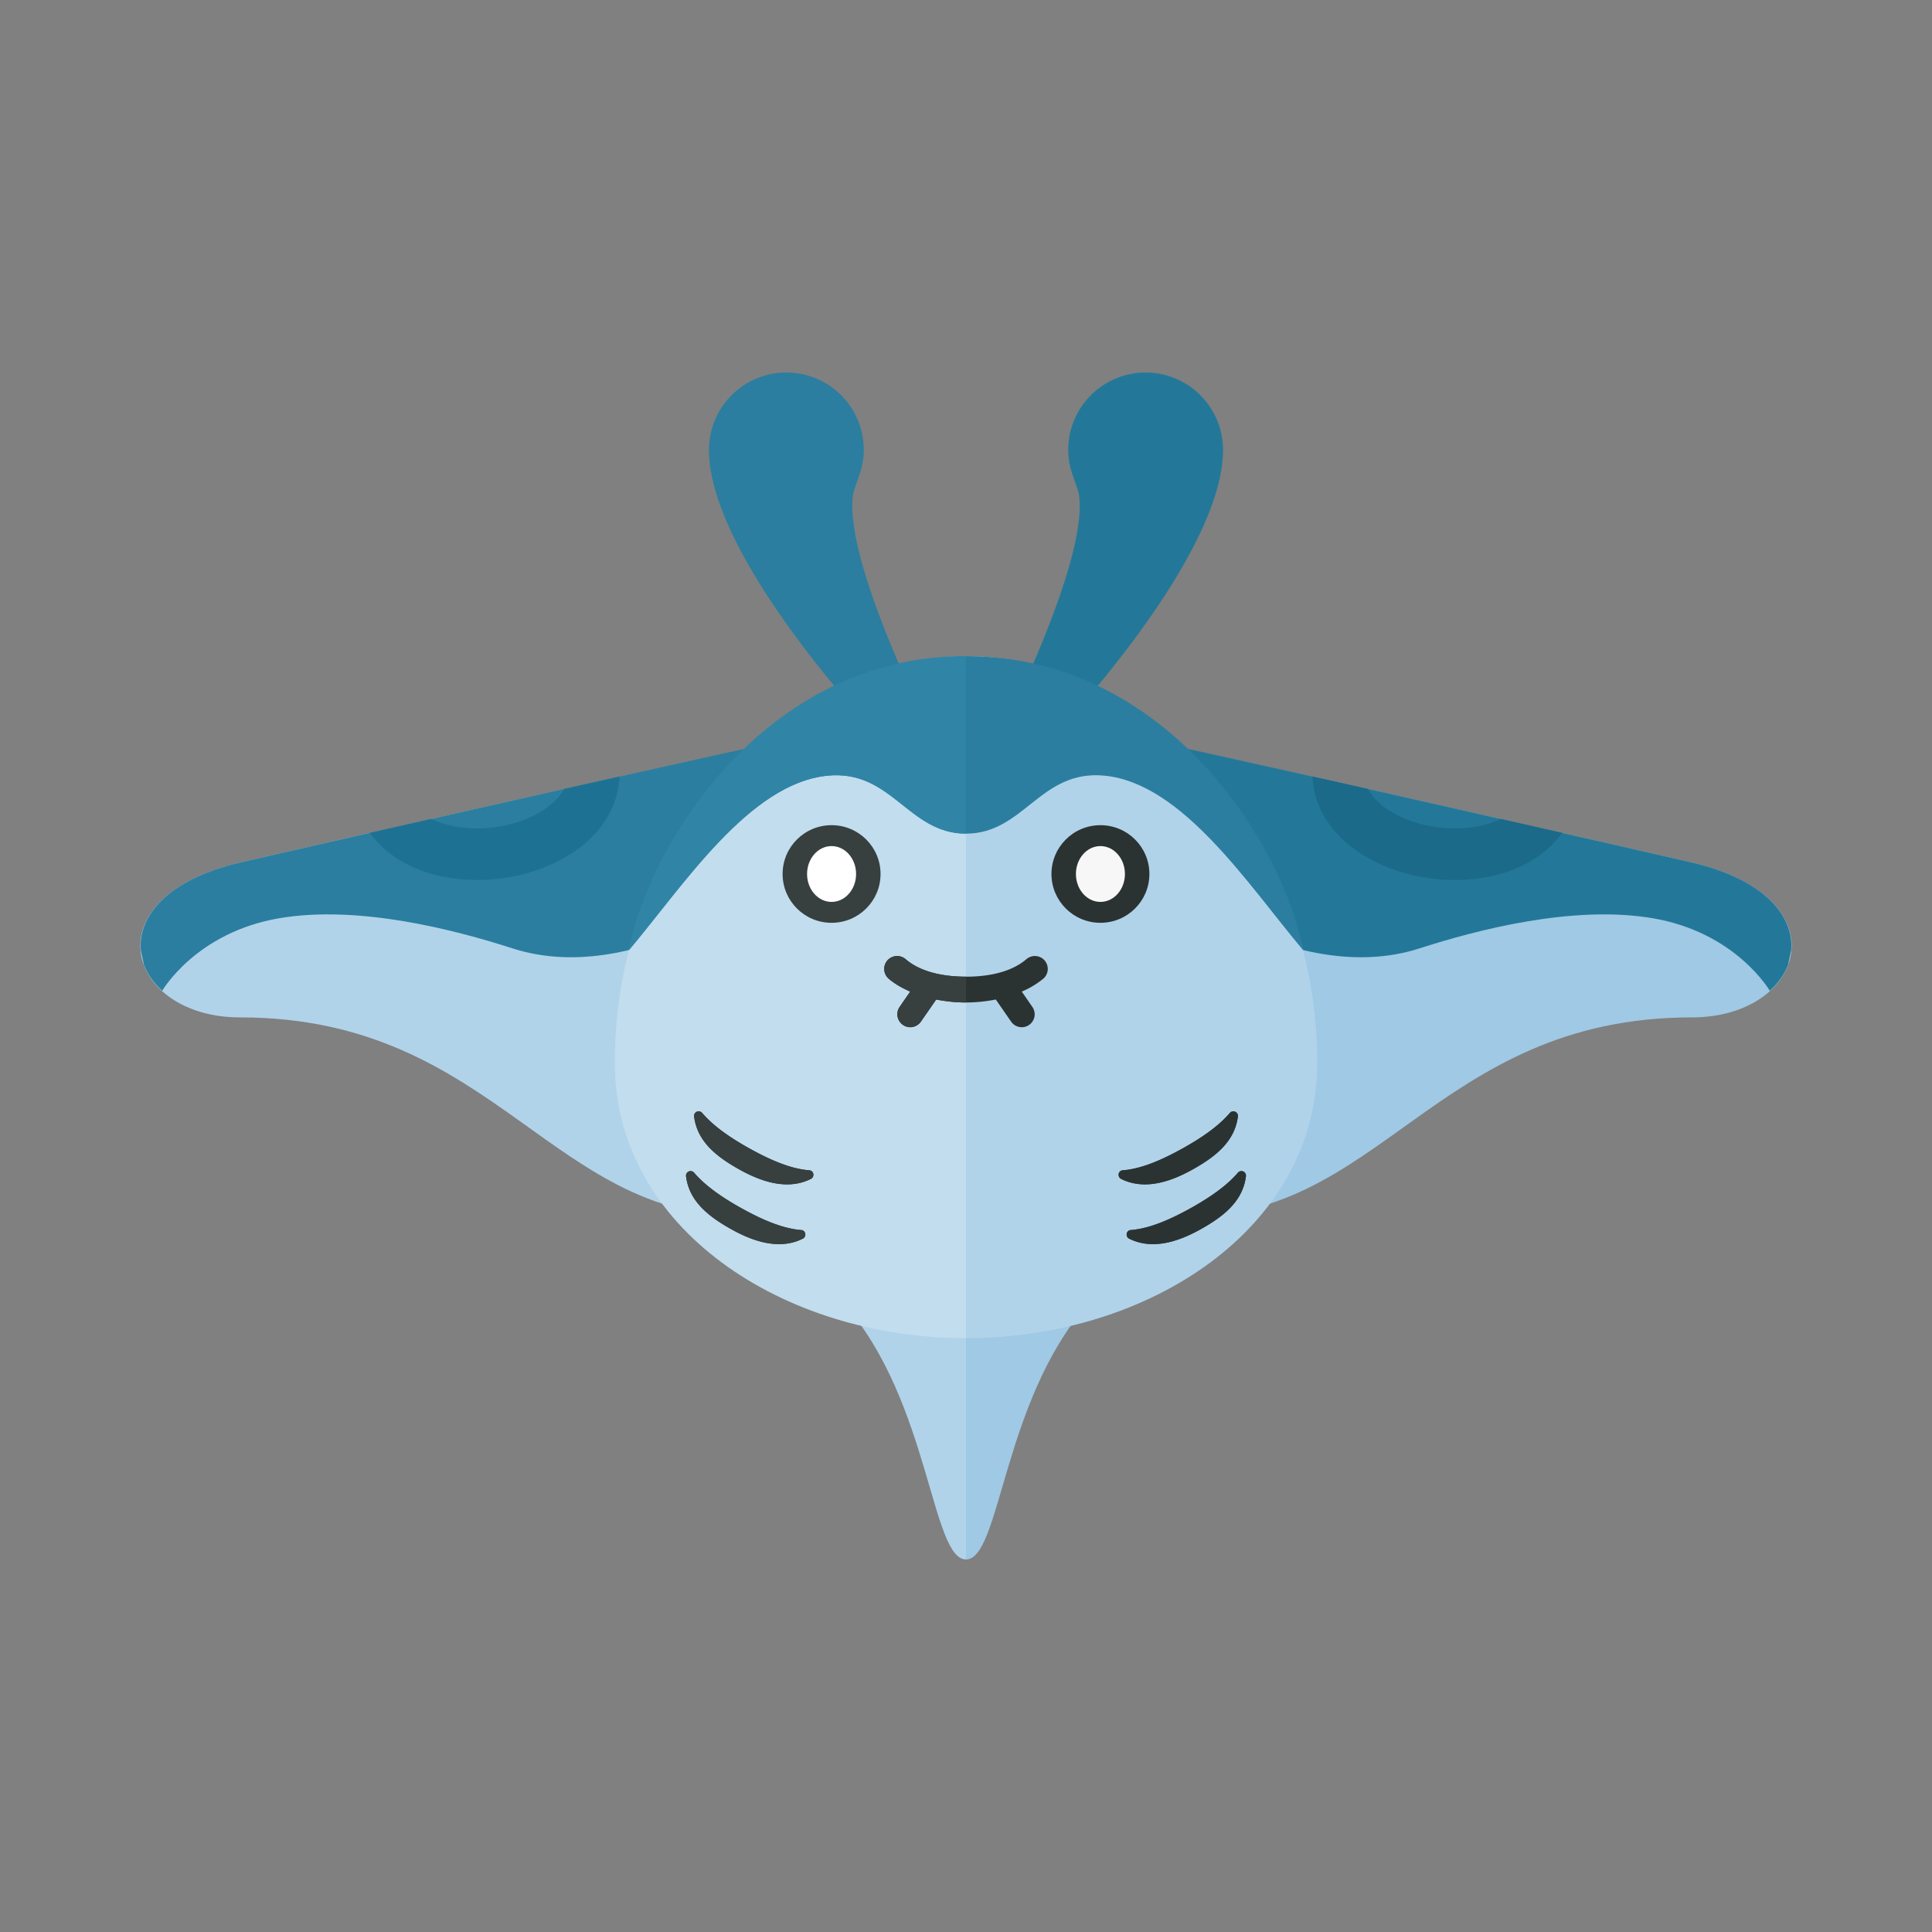 <svg xmlns="http://www.w3.org/2000/svg" width="100%" height="100%" viewBox="-2.72 -2.72 37.44 37.44"><rect x="-2.72" y="-2.72" width="37.44" height="37.44" fill="#808080" stroke="none"/><path fill="#2B7E9F" d="M15.176 11.181s-1.544-3.09-1.365-4.307c.031-.208.208-.479.208-.875a1.5 1.5 0 00-3 0c0 2.001 2.966 5.233 3.433 5.7l.724-.518z"/><path fill="#B0D3EA" d="M13.667 22.583l2.333.412V27.5c-.667.001-.708-3.042-2.333-4.917zm-.797-11.025c-1.625.312-10.197 2.264-10.938 2.438-2.938.688-2.188 3 0 3 5.005 0 6.062 4.037 10 3.849.562-.028.938-9.287.938-9.287z"/><path fill="#2B7E9F" d="M12.5 11.62c-2.751.588-9.922 2.224-10.568 2.375-1.425.334-1.977 1.049-1.923 1.698l.06.282c.069.185.19.356.355.505 0 0 .654-1.134 2.275-1.407 1.538-.259 3.396.226 4.511.585 2.497.805 5.253-1.468 5.253-1.468l.037-2.57z"/><path fill="#C1DDEE" d="M16 9.995v13.217c-3.538 0-6.807-2.124-6.807-5.337 0-4.423 3.269-7.88 6.807-7.88z"/><g fill="#373F3F"><path d="M11.786 19.526c-.367-.206-.684-.427-.898-.677a.089.089 0 00-.157.069c.061.477.421.77.873 1.023.432.242.937.41 1.388.186.081-.04.061-.162-.03-.168-.359-.027-.76-.2-1.176-.433zm-.156 1.158c-.367-.206-.684-.427-.898-.677a.089.089 0 00-.157.069c.061.477.421.77.873 1.023.432.242.937.41 1.388.186.081-.04.061-.162-.03-.168-.359-.028-.76-.2-1.176-.433z"/><path d="M11.786 19.526c-.367-.206-.684-.427-.898-.677a.089.089 0 00-.157.069c.061.477.421.77.873 1.023.432.242.937.41 1.388.186.081-.04.061-.162-.03-.168-.359-.027-.76-.2-1.176-.433zm-.156 1.158c-.367-.206-.684-.427-.898-.677a.089.089 0 00-.157.069c.061.477.421.77.873 1.023.432.242.937.41 1.388.186.081-.04.061-.162-.03-.168-.359-.028-.76-.2-1.176-.433z"/></g><ellipse cx="13.395" cy="14.217" fill="#373F3F" rx=".949" ry=".946"/><ellipse cx="13.395" cy="14.217" fill="#FFF" rx=".475" ry=".541"/><path fill="#1D7293" d="M9.285 12.328l-1.072.24c-.071.126-.171.23-.247.295-.286.242-.71.408-1.162.455-.463.05-.869-.026-1.167-.169l-1.191.27c.303.422.807.732 1.437.854.319.062.666.077 1.026.04.657-.069 1.261-.313 1.703-.685.428-.363.657-.827.673-1.3z"/><path fill="#237899" d="M16.824 11.181s1.544-3.09 1.365-4.307c-.031-.208-.208-.479-.208-.875a1.5 1.5 0 013 0c0 2.001-2.966 5.233-3.433 5.7l-.724-.518z"/><path fill="#9FC9E4" d="M16 27.501v-4.505l2.333-.412c-1.625 1.874-1.666 4.917-2.333 4.917zm3.13-15.943c1.625.312 10.197 2.264 10.938 2.438 2.938.688 2.188 3 0 3-5.005 0-6.062 4.037-10 3.849-.562-.028-.938-9.287-.938-9.287z"/><path fill="#237899" d="M19.5 11.62c2.751.588 9.922 2.224 10.568 2.375 1.425.334 1.977 1.049 1.923 1.698l-.06.282c-.069.185-.19.356-.355.505 0 0-.654-1.134-2.275-1.407-1.538-.259-3.396.226-4.511.585-2.497.805-5.253-1.468-5.253-1.468l-.037-2.57z"/><path fill="#B0D3EA" d="M22.807 17.875c0 3.213-3.268 5.337-6.807 5.337V9.995c3.538 0 6.807 3.457 6.807 7.88z"/><path fill="#2B7E9F" d="M16 9.995c-3.922 0-6.156 3.692-6.533 5.699 1.062-1.262 2.333-3.23 3.846-3.382 1.25-.125 1.563 1.123 2.688 1.123s1.437-1.248 2.687-1.123c1.513.151 2.784 2.12 3.846 3.382-.378-2.006-2.612-5.699-6.534-5.699z"/><path fill="#373F3F" d="M20.214 19.526c.367-.206.684-.427.898-.677a.089.089 0 01.157.069c-.061.477-.421.77-.873 1.023-.432.242-.937.41-1.388.186-.081-.04-.061-.162.03-.168.359-.027.76-.2 1.176-.433zm.156 1.158c.367-.206.684-.427.898-.677a.089.089 0 01.157.069c-.061.477-.421.77-.873 1.023-.432.242-.937.41-1.388.186-.081-.04-.061-.162.03-.168.359-.028.76-.2 1.176-.433z"/><path fill="#2B3332" d="M20.214 19.526c.367-.206.684-.427.898-.677a.089.089 0 01.157.069c-.061.477-.421.77-.873 1.023-.432.242-.937.41-1.388.186-.081-.04-.061-.162.03-.168.359-.027.76-.2 1.176-.433zm.156 1.158c.367-.206.684-.427.898-.677a.089.089 0 01.157.069c-.061.477-.421.77-.873 1.023-.432.242-.937.41-1.388.186-.081-.04-.061-.162.03-.168.359-.028.76-.2 1.176-.433z"/><ellipse cx="18.605" cy="14.217" fill="#2B3332" rx=".949" ry=".946"/><ellipse cx="18.605" cy="14.217" fill="#F7F7F7" rx=".475" ry=".541"/><path fill="#2B3332" d="M17.524 15.893a.251.251 0 00-.353-.026c-.258.223-.664.34-1.171.34s-.913-.117-1.171-.34a.252.252 0 00-.353.026.251.251 0 00.026.353c.118.102.262.181.417.25l-.205.297a.251.251 0 00.205.393.253.253 0 00.206-.107l.297-.429c.181.034.371.057.578.057s.397-.023.578-.057l.297.429a.25.25 0 00.411-.286l-.205-.297a1.71 1.71 0 00.417-.25.251.251 0 00.026-.353z"/><path fill="#1B6A89" d="M22.715 12.328l1.072.24c.071.126.171.23.247.295.286.242.71.408 1.162.455.463.05.869-.026 1.167-.169l1.191.27c-.303.422-.807.732-1.437.854a3.512 3.512 0 01-1.026.04c-.657-.07-1.261-.314-1.703-.687-.428-.361-.657-.825-.673-1.298z"/><path fill="#3085A6" d="M9.467 15.694c1.062-1.262 2.333-3.23 3.846-3.382 1.25-.125 1.563 1.123 2.688 1.123v-3.44c-3.923 0-6.157 3.693-6.534 5.699z"/><path fill="#373F3F" d="M16 16.207c-.508 0-.913-.117-1.171-.34a.252.252 0 00-.353.026.251.251 0 00.026.353c.118.102.262.181.417.25l-.205.297a.251.251 0 00.205.393.253.253 0 00.206-.107l.297-.429c.181.034.371.057.578.057v-.5z"/></svg>